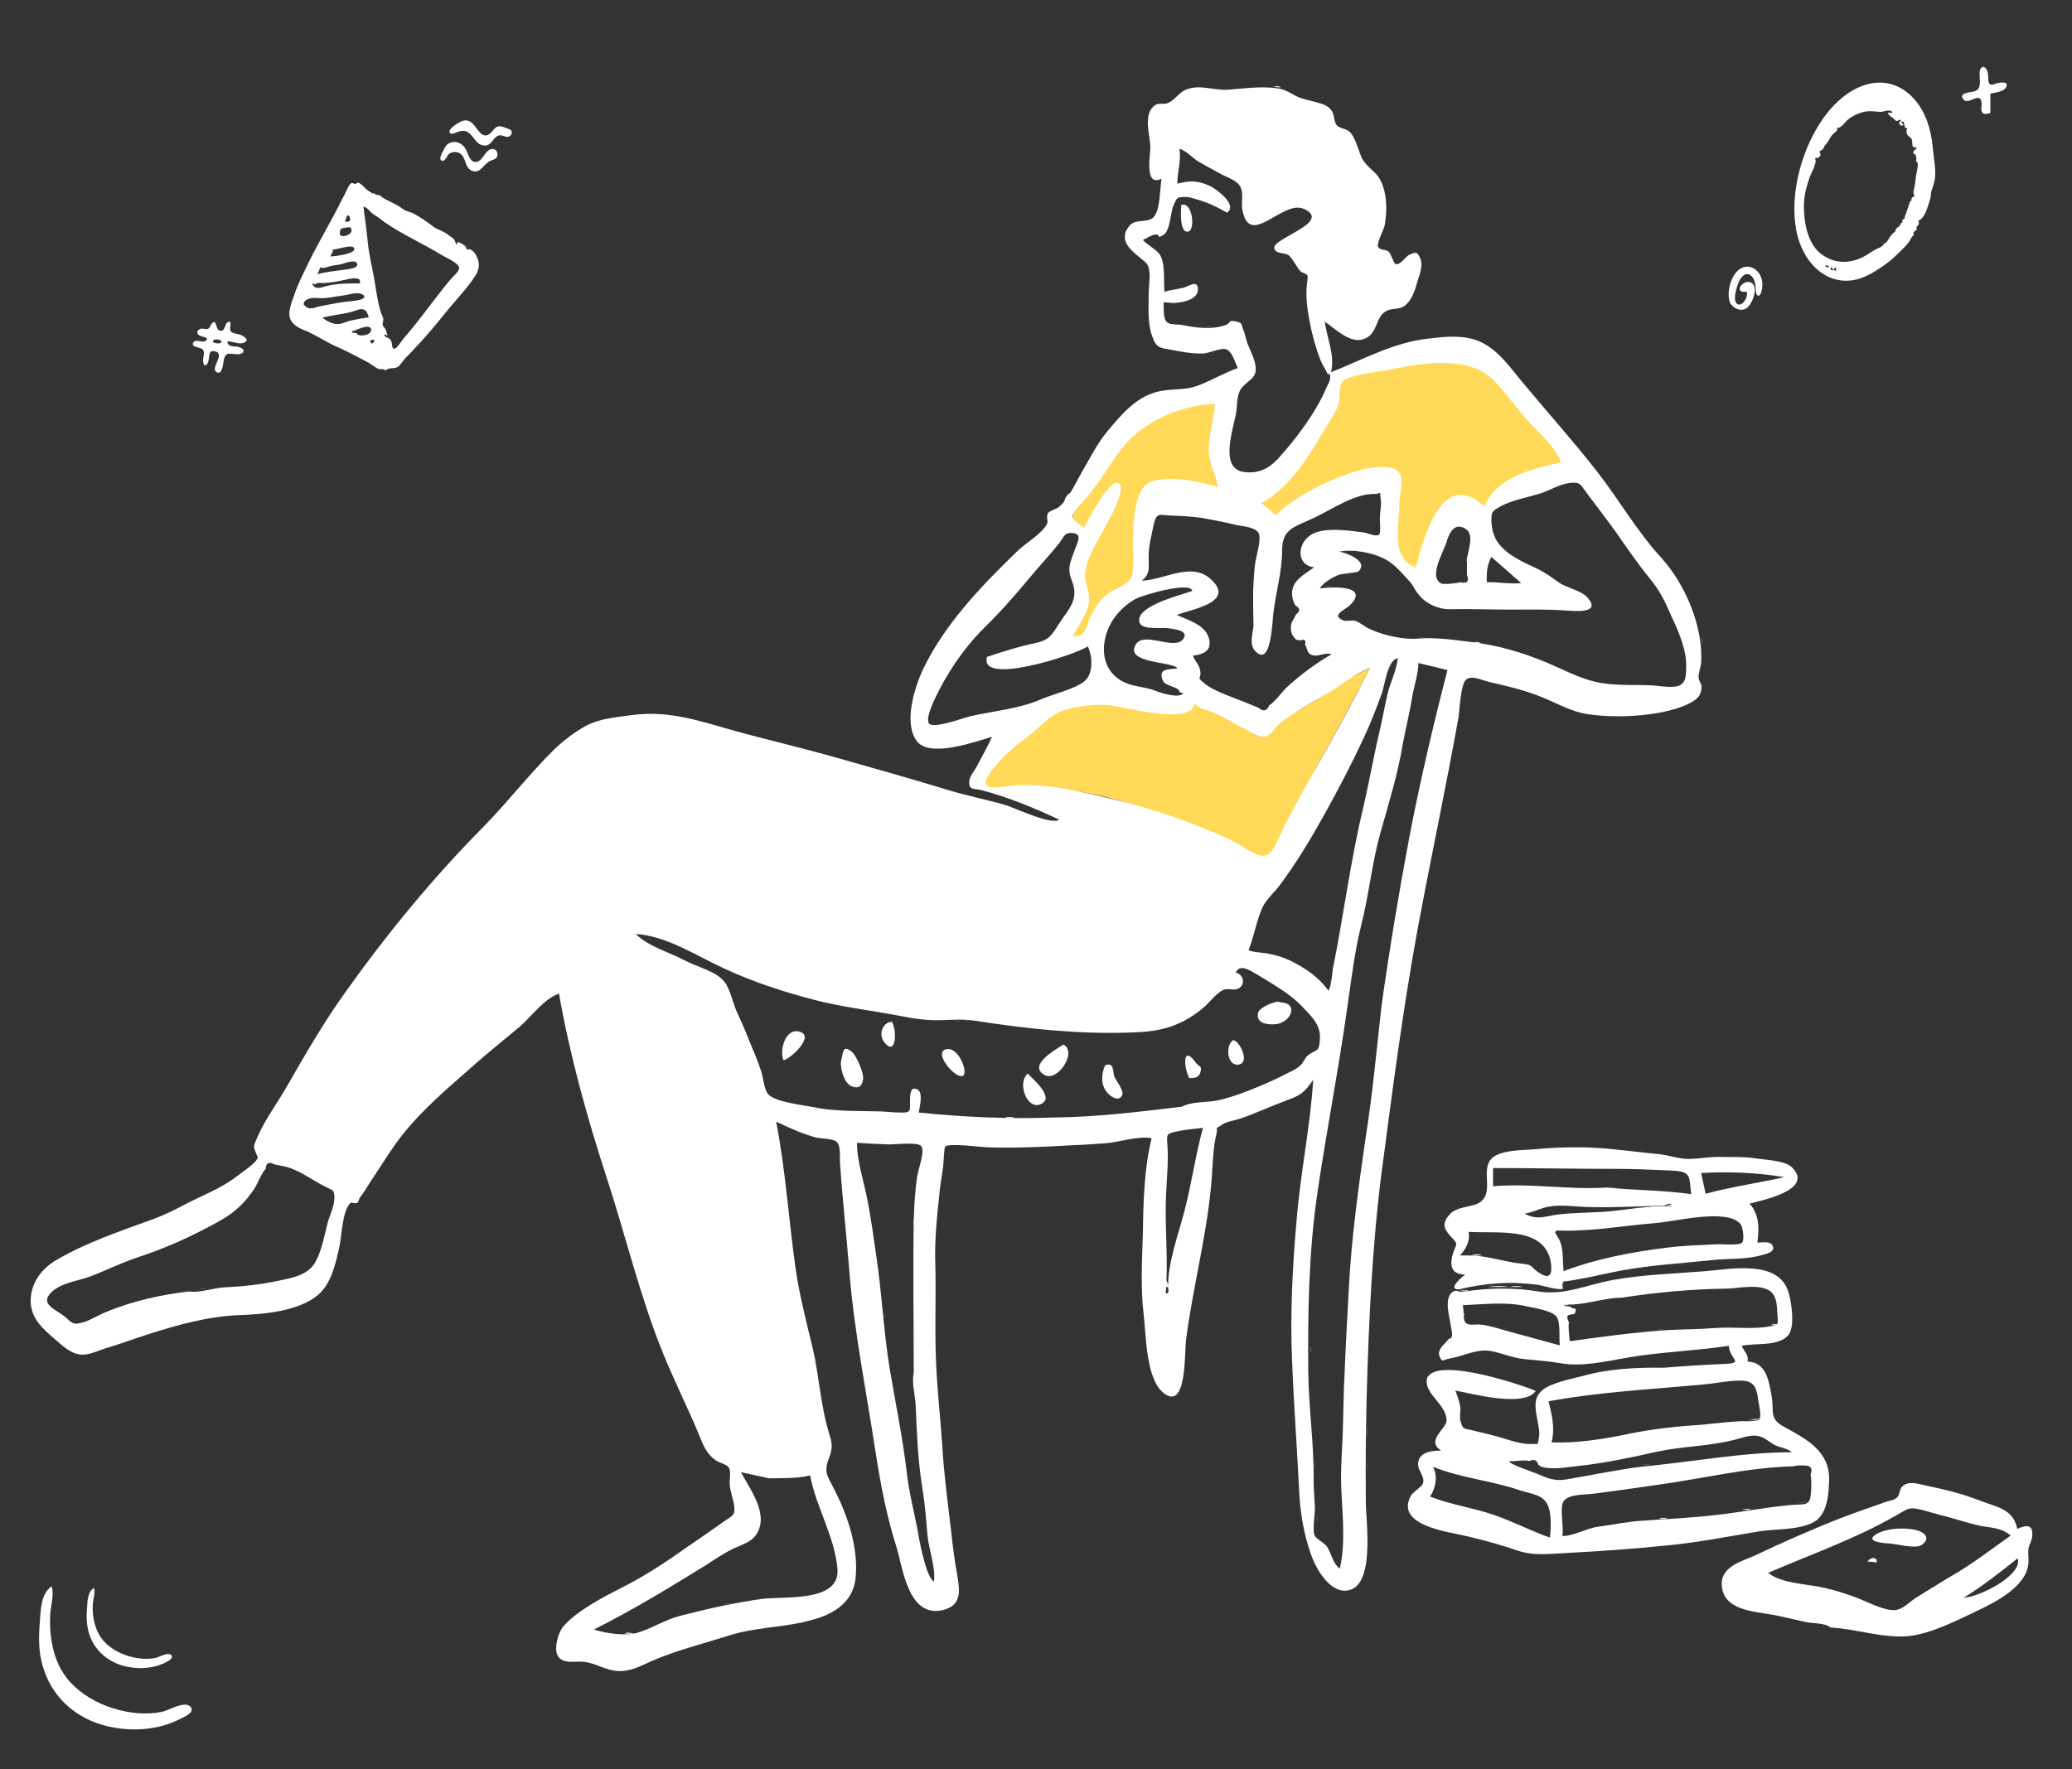 <?xml version="1.0" encoding="utf-8"?>
<!-- Generator: Adobe Illustrator 23.0.1, SVG Export Plug-In . SVG Version: 6.00 Build 0)  -->
<svg version="1.1" id="Layer_1" xmlns="http://www.w3.org/2000/svg" xmlns:xlink="http://www.w3.org/1999/xlink" x="0px" y="0px"
	 viewBox="0 0 500 427" style="enable-background:new 0 0 500 427;" xml:space="preserve">
<rect x="0" y="0" width="500" height="427" fill="#333333" stroke="none"/>
<style type="text/css">
	.st0{fill-rule:evenodd;clip-rule:evenodd;fill:#FFD957;}
	.st1{fill-rule:evenodd;clip-rule:evenodd;fill:#FFFFFF;}
</style>
<g>
	<path id="Accent" class="st0" d="M330.6,161.3c-4.2,8.1-8.5,16-13,24c-2.3,4.2-9.9,21.7-11.9,22.3c-2.1,0.7-15-6.9-18.7-8.3
		c-6.6-2.6-12.8-5.1-19.7-6.8c-7.7-1.8-15.4-3.2-23.4-2.5c-3.5,0.3-9.3,1.1-5.8-3.8c2.5-3.6,5-6.9,8.4-9.5c2.5-1.9,6.2-5.3,9.1-6.6
		c3.1-1.3,7.6-1,10.9-0.9c3.6,0.1,20.6,5.4,21.5-0.1c1.7,1.6,2.7,1,4.7,1.7c2.2,0.9,3.6,2.6,5.9,3.6c1.4,0.7,4.1,3.3,5.7,3.3
		c2.1,0,2.7-1.7,4.2-3c3.4-2.9,8-4.8,11.7-7.4C323.7,165.1,326.8,162.8,330.6,161.3z M293.3,97.2c-0.3,3.7,0.7,7.1,0.7,11
		c0,1.7-0.1,3.3,0.4,4.9c0.5,1.4,0.1,4,0.4,5.5c-4.2-1.3-12.1-3.2-16.5-1.5c-4.1,1.7-4.7,9.4-4.8,13.1c-0.1,2.6,1,6.5,0.2,8.9
		c-0.4,1.1-0.4,1.5-0.4,1.6l0,0c-0.1,0-0.4,0-1.6,0.8s-2.6,1.3-3.7,2.2c-2.1,1.7-2.4,3.6-3.5,6c-1,2.4-3.7,4.5-6.6,4.4
		c2.4-4.3,5.7-8.4,3.8-13.5c-1.4-3.8,1.1-8.4,3.1-12c0.7-1.2,7.9-10.5,4.7-11.1c-2.1-0.4-6.9,9.4-7.8,11.1c-2.6-1.7-3.7-3.9-1.7-6.5
		c1.5-2,3.4-3.7,4.9-5.8c2.4-3.4,4.7-7.4,7.6-10.4C277.3,100.8,286.1,97.2,293.3,97.2z M273.3,140.8L273.3,140.8L273.3,140.8z
		 M360.5,91.4c3.2,3.1,7.2,5.6,10.3,8.8c2.7,2.8,6.3,7.5,7.6,11.3c-6.6,1.3-17.5,5.2-20.2,12.1c-10.3-9.4-14.2,7.8-16.3,15
		c-6-2.6-4.8-11.2-4.7-16.3c0.1-4,2.5-8.7-3.3-9.1c-4.3-0.2-8.6,1.5-12.5,3.2c-4.9,2.1-10,5.2-14,8.7l-4.1-3.2
		c6.7-3.8,10.3-11,14.2-17.7c1.3-2.1,2.9-4.5,3.9-6.8c0.6-1.6,1.1-4.8,1.8-6.2c1.1-2.2,11.8-2.8,14.6-3.4
		C345.4,86.5,354.4,85.6,360.5,91.4z"/>
	<g id="Ink" transform="translate(67.995, 33.043)">
		<path id="ink-layer" class="st1" d="M290.8,107.5c2.8-0.1,5.5,0.5,8.3,0.2c-2.4-2.1-4.8-4.2-7.2-6.3
			C290.8,103.3,290.7,105.4,290.8,107.5L290.8,107.5z M225.2,64.5c-7.2,0-15.9,3.6-20.9,8.9c-2.6,2.8-4.8,6.5-7,9.6
			c-1.5,2.1-3,4.1-4.8,6c-2.6,2.7-1.9,3.3,1.1,5.3c0.9-1.8,5.9-11.2,8-10.8c3.2,0.6-3,10.6-3.6,11.9c-2,3.7-5.2,8.8-3.8,12.7
			c1.9,5.1-0.9,8-3.3,12.4c2.5,0.1,2.8-0.9,3.6-3.1c1.1-2.8,2.3-5.1,4.7-7c1.8-1.5,4.8-2.1,5.7-3.9c1.1-2.2,0.4-6.6,0.5-9
			c0.1-3.7,0.1-12.5,4.2-14.2c4.3-1.7,12-0.1,16.3,1.2c-0.5-3.3-2.2-5.4-2.2-9.1C223.8,71.6,224.9,68.2,225.2,64.5L225.2,64.5z
			 M170.2,125.5c3.7-1.2,7.3-2.4,11.1-3.2c4-0.8,4.3-1.8,6.6-5.3c1.7-2.6,3.8-4.7,3.3-7.9c-0.3-2.1-1.4-3.1-1.1-5.4
			c0.2-1.4,0.9-3,1.4-4.4c0.6-1.7,1.8-3.6-1-3.7c-1.6,0-1.7,0.8-2.7,2.2c-2,2.6-4.2,4.9-6.3,7.4c-3.6,4.3-7.5,8.9-11.6,12.9
			c-4.5,4.4-8.3,9.7-11.2,15.3c-0.5,1-3.8,7.1-2.4,8.3c1.3,1.1,8.4-1.5,9.6-1.8c5.6-1.3,11.9-1.8,17.2-4.1c2.7-1.2,8.6-2.6,10.7-4.5
			c2-1.7,1.9-5.9,0.7-8.3C191.3,125.1,168.1,132.6,170.2,125.5L170.2,125.5z M239.8,91.3c3.7-3.4,8.2-6.1,12.8-8.1
			c4.1-1.8,9.3-3.8,13.8-3.5c5.7,0.4,3.3,5,3.3,8.9c0,5.2-2.3,12.7,3.9,15.4c2-7.2,6.3-24.3,16.6-14.8c2.6-6.9,12-9.3,18.5-10.6
			c-1.2-3.5-4.8-6.7-7.3-9.3c-3.1-3.3-5.6-7.1-8.8-10.4c-6.2-6.4-17.5-4.3-25.3-2.7c-2.6,0.5-10.2,1.2-11.5,3.1
			c-0.8,1.2-0.4,4.2-0.9,5.6c-0.8,2-2.2,3.9-3.3,5.8c-4.1,6.9-8.2,13.8-15.2,17.7L239.8,91.3z M262.6,128.2
			c-3.7,1.4-6.4,3.8-9.7,5.8c-4,2.4-8.6,4.7-12.2,7.7c-1.3,1.1-2,3-3.8,3.1c-1.6,0.1-3.9-1.7-5.3-2.3c-2.3-1.1-4.5-2.7-6.9-3.6
			c-1.9-0.8-2.8-0.6-4.4-2.1c-0.9,5.6-17.9,0.4-21.5,0.3c-3.3-0.1-7.8,0.3-10.9,1.6c-2.9,1.3-5.2,4-7.7,5.9
			c-3.4,2.6-6.7,5.2-9.2,8.8c-3.5,4.9,1.8,3.5,5.2,3.2c7.9-0.7,15.7,1.2,23.3,3c6.8,1.6,13.6,3.6,20.2,6.2c3.7,1.5,7.6,2.9,11,4.8
			c1.8,1,4.8,3.5,6.9,2.8c1.9-0.7,3.8-6.2,5-8.4c2.3-4.3,4.6-8.5,7-12.7C254.1,144.3,258.5,136.4,262.6,128.2L262.6,128.2z
			 M217.2,234.1c2.3-1.3,6-1,8.5-1.5c2.8-0.6,5.7-1.6,8.4-2.7c2.7-1.1,5.3-2.2,7.8-3.5c1.1-0.6,2.7-1.2,3.7-2.1
			c0.9-0.7,1.2-1.9,2-2.6c2.1-1.6,2.7-0.6,2.9-3.7c0.3-3.4-1.6-5.3-4-7.8c-2.1-2.3-4.9-4.2-7.5-5.8c-1.2-0.7-2.4-1.5-3.6-2.2
			c-1.8-1-4.2-2.7-5.2-0.5c2,0.5,2.4,3,0.6,3.9c-1,0.5-2.5-0.2-3.6,0.3c-1.7,0.8-3.4,3.1-4.8,4.3c-4.8,4-9.4,5.6-15.7,5.9
			c-13.1,0.7-26.9-0.8-39.7-2.8c-3.3-0.5-6.6,0-10-0.1c-3.3-0.1-6.6-0.8-9.8-1.4c-6.2-1.1-12.6-1.9-18.7-3.5
			c-7.3-1.9-14.7-4.3-21.6-7.5c-6.6-3-14.1-8-21.5-8.4c3.2,3.1,7.9,4.3,11.7,6.3c3.1,1.7,8,2.7,9.9,5.5c1.3,1.8,1.9,5.1,2.9,7.2
			c1.1,2.3,2.1,4.7,3,7c1,2.4,2,4.7,2.8,7.2c0.5,1.5,0.7,4.7,1.9,5.7c1.9,1.7,8.2,2.4,10.7,2.9c4.7,1,10.1,0.9,15,1
			c2,0,4,0.3,5.9,0.3c2.7,0.1,2.4-0.4,2.4-2.7c0-1.4,0-3.9,1.9-2.8c1.3,0.8,0.4,4.3,0.2,5.5c10.7,1.1,21.8,1.6,32.4,1.2
			C196.9,236.6,206.9,235.3,217.2,234.1L217.2,234.1z M265.4,209.6c1.9-13.5,4.2-27.3,6.7-40.6c2.6-13.5,5.7-26.8,9.2-40.3
			c-2.3-0.6-4.6-1.1-7-1.7c-0.1,2.8-1,5.3-1.5,8.1c-0.6,3.9-1.6,7.7-2.3,11.5c-1.2,7.4-3.5,14.6-5.5,21.8c-2,7.3-2.7,14.9-4.6,22.2
			c-1.5,6.1-2.3,12.7-3.2,19c-2.1,15.1-5.1,30.3-7.3,45.4c-2.1,14.2-2.3,28.7-2.2,43c0.1,8.7,1.4,17.5,1.3,26.2
			c0,2.2,0.2,4.3,0.3,6.5c0.1,1.5-0.7,5.8,0,7c0.4,0.8,2.3,1.6,3,2.7c1.1,1.8,1.3,3.9,3,5.2c1.4-5.6,0.7-12.9,0.4-18.6
			c-0.3-5.5,0.3-11.1,0.4-16.6c0.2-10.9,0.8-21.6,1.4-32.5c0.6-11.9,2.3-24.2,4-36C263.2,231.3,264.2,220.3,265.4,209.6L265.4,209.6
			z M215,40.1c-0.7-0.1-1.5-0.1-2.2-0.2c0.1,1.6-0.2,4.1,0.9,4.9c0.8,0.6,2.5,0.4,3.6,0.6c3.3,0.7,7.2,1.2,10.5,0
			c1.3-0.5,0.5-1.2,2.2-0.9c2.1,0.4,1.4,0.7,2,2c0.5,1,0.7,2.8,1.3,4c0.7,1.7,2.2,4.6,1.6,6.5c-0.6,1.9-2.9,2.4-3.8,4.5
			c-0.7,1.6-0.5,3.8-0.9,5.6c-0.5,2.3-1.1,4.6-1.4,6.9c-0.3,2.9-0.2,6.4,3.4,6.9c3.4,0.4,5.8-0.7,8.1-3.1
			c4.3-4.7,9.3-11.3,11.8-17.3c0.3-0.7,1-1.8,0.9-2.6c-0.2-1.5-0.3,0-0.8-1c-0.4-1-1.1-1.9-1.5-2.9c-1.5-3.9-2.5-7.9-3.1-12
			c-0.3-1.9-0.4-3.7-0.3-5.6c0-0.6,0.4-2.6,0.2-3s-1.5-0.6-1.8-1.1c-0.7-0.8-1.9-3.1-2.7-3.7c-1-0.8-3.1-0.2-3.5-1.7
			c-0.6-2.4,14.1-6.3,7.2-9.5c-5.2-2.4-13.1,9.7-14.9,0.2c-0.3-1.6,0.3-3.9-0.4-5.4c-0.8-1.7-3-2.3-4.5-3.1c-1.9-1-3.9-2.1-5.8-3.2
			c-1.3-0.8-3.1-2.8-4.5-3c0.5,2.8-0.5,5.6-0.5,8.4c3-0.8,5-0.8,8,0.6c1.4,0.7,6.7,4.5,4,6.4c-2.2-1.3-4.5-2.4-6.9-3.1
			c-1-0.3-2.1-0.7-3.1-0.7c-2.3,0-2,0.2-2.9,2c-0.8,1.7-0.7,6.1-2.5,7.2c-1.9,1.1-0.4-0.4-2.1-0.1c-0.9,0.2-2,0.9-2.8,1.3
			c1.2,1.3,3.6,2.4,4.3,3.9c1.1,2.1,0.7,6.3,0.9,8.6c1.5-0.5,3.1-0.6,4.6-1c1.4-0.4,3.4-2,3.5,0.4C221.1,39.4,216.9,40.1,215,40.1
			L215,40.1z M234.4,109.7c0.1-2.3,0.2-4.6,0.5-6.8c0.2-1.5,1.6-6,0.8-7.3c-0.9-1.5-3.9-1.6-5.3-1.9c-2.8-0.7-5.4-1.2-8.2-1.7
			c-2.6-0.4-5-0.5-7.6-0.6c-2.8-0.1-3.5-0.9-4.2,2.2c-0.5,2.5-1.2,5-1.2,7.5c-0.1,2.4,0.6,4.4-1.7,6c5.1,0,11.8-4.6,16.5-0.5
			c6.7,5.8-5,7.5-8,8.8c2.6,1.2,6.3,2.2,7.5,5c1.3,3.2-0.6,4.5-3.6,4.8c0.3,1.2,1.4,2,1.7,3.5c0.5,2.2-1.1,1.4,0.9,3.1
			c2.6,2.2,7.8,3.7,11,5.1c0.7,0.3,1.5,0.6,2.2,0.9c1.2,1,2,0.8,2.6-0.6c1.6-1,3-3.3,4.5-4.6c3.2-2.9,6.7-5.5,10.5-7.7
			c-1.6-0.6-3.4,0.8-4.9,0.1c-1.2-0.6-0.8-1.6-1.5-2.4c0.3-1,0-1.4-0.9-1.1c-0.5,0-0.9,0-1.3-0.2c-0.8-0.9-1.1-1.3-1.2-2.7
			c-0.1-1.5,0.8-2.1,1.2-3.3c1.1-0.8,1.1-1.5-0.1-2.2c-0.5-0.8-0.7-1.6-0.8-2.6c-0.2-3.4,2.9-4.8,5.3-6.6c-4.2-0.5-4.1-5.4-1.1-7.6
			c3-2.3,9.5-1.3,13.2-0.8c0.8,0.1,2.8,1.1,3.6,0.5c0.5-0.4,0.1-3.7,0.2-4.2c0-1.3,0.4-2.9,0.2-4.2c-0.4-2.7,0.5-1.4-1.5-1.4
			C259,86,253.1,90.1,249,92c-4.6,2.2-7.6,2.5-7.6,7.8c0,5-1.5,10.1-2.1,15c-0.3,2.2-0.5,13.4-4.4,9.3c-1.5-1.6-0.6-4.1-0.4-6.1
			C234.4,115.2,234.4,112.4,234.4,109.7L234.4,109.7z M-22.3,278.7c2.3,0.4,6-0.9,8.5-1c4.3-0.2,8.8-0.7,13-1.6
			c3.3-0.7,7.1-1.3,8.9-4.5c1.6-2.9,2.2-6.5,3-9.6c0.5-1.7,1.6-4.1,1.6-5.8c0-2.2-0.3-1.8-2.6-3c-3-1.6-5.8-3.7-9-4.6
			c-1-0.2-1.9-0.4-2.9-0.6c-1.2-0.7-2-0.4-2.1,1.1c-1.2,1.3-1.9,3.7-3,5.2c-2.3,3.4-5.1,5.8-8.7,7.7c-6.5,3.6-12.6,6.3-19.6,8.6
			c-3.8,1.3-7.4,3.1-11.1,4.5c-3,1.1-7.2,1.5-9.5,4c-2.6,2.8,1.4,3.9,3.6,5.8c1.8,1.6,1.9,1.9,4.4,1.2c1.9-0.6,3.5-1.7,5.3-2.4
			C-36.4,281.1-29,279.4-22.3,278.7L-22.3,278.7z M117.6,323.8c-2.3-0.5-4.6-1-6.8-1.5c2.2,4.2,7,10.3,3.6,15.2
			c-1.3,1.8-3.4,2.3-5.3,3.2c-2.3,1.1-4.4,2.5-6.5,3.9c-8.9,5.5-17.9,11-27.3,15.7c2.9,0.9,7.4,1.6,10.4,0.8c3.5-1,6.8-3.2,10.4-4.1
			c6.5-1.7,13.3-3.2,19.8-4.1c5.4-0.7,18.8,0.9,18.2-7.2c-0.6-7.7-5.2-15-6.6-22.6C124.2,323.9,121,323.7,117.6,323.8L117.6,323.8z
			 M253.6,201c2.6-12.8,4.2-25.7,7.2-38.4c1.5-6.3,2.6-12.7,4.1-19.1c0.7-2.9,1.2-5.9,1.9-8.9c0.7-3,2.2-5.7,2.5-8.8
			c-2.5,0.6-3.1,6.3-3.8,8.4c-1.4,3.9-2.9,7.7-4.7,11.5c-2.8,6-5.8,11.7-9,17.5c-3.4,6.1-6.9,12-11.1,17.6c-1.4,1.8-3.2,3.3-4.1,5.3
			c-1.4,3.2-2,6.9-3.3,10.2c0.9,0.5,3.4,0.6,4.5,0.8c2.1,0.4,3.6,0.8,5.7,1.8c3.6,1.8,6.7,3.9,9.1,7.2
			C253.3,204.6,253.4,202.8,253.6,201L253.6,201z M152.5,298.4c0-12.3-0.2-24.7,0-36.9c0.1-3.4,0.3-7,0.8-10.4
			c0.3-2.1,2.1-6.6,0.9-7.6c-1-0.9-6.4-0.3-7.7-0.3c-2.6-0.1-5.1-0.2-7.7-0.4c0,4.6,1.8,9.7,2.6,14.2c0.8,4.2,1.4,8.4,2,12.7
			c1.4,9.1,1.8,18.4,3.3,27.6c1.4,8.3,3.1,16.6,4.1,24.9c0.5,4.6,1.6,8.9,2.5,13.4c0.4,2.4,2.1,12.2,4.1,13.1
			c0.4-3.5-1.3-7.8-1.6-11.3c-0.3-3.7-0.6-7.4-1.2-11.1c-0.7-4.3-1.1-8.8-1.3-13.1c-0.2-2.7-0.2-5.4-0.4-8
			C152.7,303.3,152,300.4,152.5,298.4L152.5,298.4z M216.6,134c0.1-1.3-3.4-1.3-4-2.8c-1.3-3.1,1.7-2.6,3.5-2.9
			c-0.7-1.7-12.9-1.1-10-5.8c2-3.3,9.5,1.7,11.5-1.4c1.3-2-2.3-2.3-3.7-2.5c-2.1-0.3-7.2,0.7-7-2.1c0.2-3.5,10-5.9,12.8-6.9
			c-0.3-2.4-12.1,1-13.8,2c-3.9,2.2-6.8,6.1-7.4,10.5c-0.7,5.1,1.9,9.1,7,10.3c2.1,0.5,3.7,0.6,5.6,1.4c1.3,0.5,5.5,1.8,6.4,0.5
			C217.1,134.2,216.9,134.1,216.6,134L216.6,134z M285.9,102.4c0.2-2.2,2-6.3-0.1-7.7c-3-2-4.2,1.3-4.8,3.3
			c-0.8,2.4-4.3,8.3-1.2,9.8c0.7,0.3,4-0.1,4.6-0.3c1.6,0.4,2.2-0.2,1.6-1.8v-3.3H285.9z M213.9,277.9c-0.2-5.9,2.5-13.1,4-18.9
			c1.7-6.6,2.6-13.3,4.4-19.8c-2,0.2-4,0.4-6,0.8c-2.7,0.6-2.8,0.5-2.6,3.1c0.3,4-0.1,7.9-0.3,11.9c-0.4,8,0.6,16.1-0.1,24.1
			C213.9,279.3,214.1,278.9,213.9,277.9L213.9,277.9z M289.1,122.2c6.5,1,12.8,3.1,18.7,5.8c3.3,1.5,6.9,3.2,10.5,3.8
			c4.1,0.7,8.4,0.4,12.5,0.6c1.5,0.1,5.3,0.8,6.7-0.1c1.4-0.9,1.3-2.3,1.4-4c0.2-4.4-1.8-8.8-3.6-12.7c-1.5-3.4-2.7-6-5.1-8.9
			c-3.1-3.8-5.8-7.8-8.6-11.8c-2.2-3-4.4-5.9-6.6-8.8c-1.6-2.1-1.5-2.8-3.9-2.6c-2.4,0.2-4.7,1.6-6.9,2.4c-3.3,1.1-7.3,1.7-10.3,3.4
			c-1.9,1.1-2,1.3-2,3.3c0,1.8,0.6,4.1,1.7,5.5c2.3,3,6.1,4.6,9.3,6.1c1.9,0.9,3.5,2.1,5.2,3.3c1.8,1.3,5.4,2,6.8,3.5
			c4,4.3-3.3,3.4-5.3,3.3c-4.4-0.3-8.8-0.2-13.2-0.2c-4.9,0-9.7-0.2-14.4-0.1c-2.8,0.1-6-1.3-7.8-3.7c-0.9-1.1-1.2-2.2-2.4-3.4
			c-1.5-1.6-2.8-3.2-4.6-4.4c-3-2-8.4-3.1-12-2.4c1.3,0.2,7.3,2.2,4.6,4.8c-0.3,0.3-4.2,0.5-5,0.9c-1.5,0.7-3.4,1.7-4.3,3.2
			c2.6-0.4,12.2-0.9,7.3,4c-1.2,1.2-4.7,2.4-1.7,3.7c0.7,0.3,2-0.1,2.9,0.1c1.3,0.4,2.3,1.5,3.6,2c3.4,1.6,8.2,2.6,11.7,2.3
			C279,120.7,284.1,121.6,289.1,122.2L289.1,122.2z M157.7,271.9c0.2,7.1-0.1,14.3,0.1,21.5c0.2,7.7,1.1,15.2,1.6,22.7
			c0.4,6.8,1.3,13.5,2.1,20.2c0.4,3.9,0.9,7.6,1.6,11.5c0.6,3.6,0.7,6.8-3.6,7.8c-8.3,1.9-9.6-10-11.1-15
			c-2.4-7.5-3.9-15.3-5.1-23.1c-2.2-14.4-5.1-28.7-6.3-43.2c-0.7-9-1.7-17.8-2.3-26.8c-0.1-1.8,0.3-4.5-1.2-5.2
			c-0.9-0.5-3.5-0.5-4.7-0.8c-3.3-0.9-6.3-2.3-9.5-3.8c2.3,11.8,3,23.6,4.7,35.5c0.9,6.3,2.6,12.9,4.1,19.1
			c1.5,6.4,1.9,13.4,3.7,19.7c0.8,2.8,1.4,3.9,0.3,6.8c-1.4,3.5-0.5,4.3,1.3,7.8c3.2,6.3,5.7,13.8,5.1,20.9
			c-0.4,5.8-4.8,8.9-10.3,10.4c-6.8,2-14,1.7-20.8,4c-6,1.9-12.1,3.4-17.9,5.9c-2.3,1-4.6,2.3-7.2,2.5c-3.6,0.3-6-1.8-9.3-2.2
			c-2.1-0.3-5.2,0.7-6.4-1.5c-1-1.7,0.1-5.6,1.3-7c3.4-4,10.2-7.4,14.7-9.7c5.3-2.7,10.4-6.1,15.2-9.5c3-2.1,6-4.1,8.9-6.2
			c2-1.4,2.7-1.4,2.5-3.6c-0.2-1.8-1-3.5-1.1-5.3c-0.1-1.4,0.4-3.3-0.3-4.2c-0.5-0.7-2.3-1.1-3-1.6c-2.6-1.8-3.2-4.1-4.4-6.9
			c-2.7-6.4-5.8-12.6-8.4-19c-5.6-13.8-9-28.3-13.6-42.4c-4.7-14.4-8.9-29.5-11.5-44.4c-3.5,1.1-6.8,5.7-9.5,8
			c-3.7,3.1-7.6,6.2-11.2,9.4c-6,5.3-12.1,10.4-17.1,16.7c-2.4,3-4.4,6.3-6.5,9.5c-1.3,1.8-2.4,3.9-3.8,5.7
			c-0.2,0.3-0.2,0.9-0.5,1.1c-0.5,0.5-1.5-0.2-1.8,0.2c-2,2.1-2,8.2-2.7,11c-0.9,3.9-1.9,8.3-4.9,11c-4.7,4.1-13.3,4.8-19.2,5
			c-7.6,0.3-15,2.4-22.2,4.7c-3.4,1.1-6.6,2.3-10,3.3c-1.9,0.6-4.2,1.8-6.2,1.5c-2.5-0.3-4.5-2.4-6.3-3.9c-2.9-2.5-5.6-5-5.6-9.1
			c0.1-4.3,2.5-7.6,6.2-9.8c7.2-4.2,15.2-6.9,22.9-9.7c3-1.1,5.5-2.3,8.3-3.8c4-2.1,8.6-3.8,12.2-6.6c1-0.8,4.9-3.3,5.2-4.6
			c0-0.2-0.9-2.1-0.9-2.5c0-0.8,0.5-1.7,0.8-2.4c1.8-4.3,5-8.5,7.3-12.6c4.3-7.5,8.7-15.1,13.7-22.1c10-14.1,21.3-27.9,33.5-40.2
			c5.9-6,11.1-12.8,17.1-18.7c2.4-2.3,4.9-4.2,7.8-5.8c3.3-1.7,7-2,10.7-2.5c9.1-1.3,16.7,1.4,25.2,3.8c8.1,2.2,16.2,4.1,24.3,6.4
			c8.9,2.5,17.7,5,26.6,7.7c4.8,1.5,9.6,2.4,14.4,3.8c2.3,0.7,11,4.9,12.9,3.5c-6-2.8-12.2-5.4-18.7-7.1c-1.9-0.5-3.1,0.1-3-2.1
			c0-1.2,1.4-2.8,1.9-3.8c1.2-2.3,2.5-4.6,3.6-7c-4.1,1.2-15.1,5.2-18.2,1c-3.2-4.4-0.5-12.9,1.5-17.2c5.3-11.1,14.3-20.4,23-28.8
			c1.9-1.8,6-4.2,7-6.5c0.3-0.7-0.4-1.7,0.3-2.6c0.4-0.5,2.1-0.9,2.7-1.5c2.4-2.1,4.3-6.6,6-9.4c1.7-2.9,3.3-6.1,5.5-8.7
			c3.6-4.3,7.3-8.8,13.1-9.8c2.8-0.5,5.9-0.2,8.6-1.2c3.3-1.2,6.4-3.1,9.8-4.3c-0.8-1.7-1.5-4.4-3.1-4.6c-1.5-0.2-3.8,1.1-5.6,1.1
			c-2.6,0-4.8-0.4-7.3-0.9c-2.8-0.5-3.7-0.4-4.7-3.4c-1.1-3.1-0.8-6.8-0.8-10c0-1.6,0.3-3.6,0.2-5.1c-0.2-2.3-0.7-2.4-2.5-3.9
			c-2.3-1.9-5.1-4.3-2.3-7.6c1.5-1.8,4.7-0.4,6-2.3c1.4-1.9,1.3-6.7,1.7-9c-4.2,2.1-2.7-5.7-2.7-7.6c0-2.7-1.8-7.6,0.8-9.9
			c1.2-1.1,2.1-0.2,3.5-0.8c1.6-0.7,2.6-2.5,4.3-3.2c3.4-1.4,6.8,0.3,10.3,0c4-0.3,7.9-0.9,11.9-0.3c1.9,0.3,2.7,1,4.3,1.8
			c1.5,0.8,3.1,1,4.8,1.5c1.5,0.4,2.8,0.7,3.8,2c0.8,1,0.5,2.7,1.3,3.6s2.4,0.7,3.3,1.8c0.9,1,1.4,2.6,1.9,3.9
			c0.6,1.7,0.7,2.3,1.8,3.6c1,1.2,2.4,2.1,3.2,3.4c1.9,3.1,2,7.6,1.4,11.2c-0.2,1.2-1.9,4.3-1.7,5.3c0.3,1,1.9,0.7,2.6,1.3
			c0.6,0.5,1.2,2.9,1.7,3c1.1,0.3,2.4-1.8,3.2-2.2c1.4-0.6,2-1.1,2.8,1c0.6,1.6-0.2,3.7-0.7,5.2c-0.5,1.9-1.2,4.2-2.6,5.6
			c-1.7,1.7-3.1,0.8-4.9,1.7c-2.8,1.4-2,5.6-5.5,6.8c-3.3,1.2-6.9-2.5-9.4-4.2c0.5,4.1,2.5,8,1.5,12.2c7.6-3,15.1-7.2,23.4-8.1
			c4.2-0.5,8.5-1,12.5,0.7c4.7,2.1,7.5,6.6,10.7,10.3c5.9,7.1,12,13.9,17.7,21.2c5.2,6.7,9.6,14.4,15.4,20.7
			c5.8,6.4,10.2,16.7,9.6,25.5c-0.1,0.8-0.7,2.6-0.6,3.5c0.1,0.7,0.7,1.5,0.7,2c0,1.8-0.6,2.8-2.3,3.8c-2.9,1.7-7.3,2.6-10.6,3
			c-4.4,0.6-9.8,0.6-14.2,0c-4.6-0.6-8.6-3.2-12.8-4.7c-3.7-1.4-7.4-2.2-11.2-3.1c-2.1-0.5-4.5-1.8-5.8-0.5
			c-1.2,1.2-1.5,7.2-1.7,8.8c-3.1,17.3-6.7,34.1-9.9,51.3c-3.6,19.6-6.1,39.1-8.7,58.8c-2.3,17.9-3.1,36.1-3.6,54
			c-0.2,8.5-0.3,17-0.2,25.5c0,4.8,2.4,20.8-4.7,21.4c-4.2,0.4-7.5-5.6-8.6-8.9c-1.7-4.9-2.6-10.2-2.8-15.3
			c-0.5-10.4-1.3-20.8-1.7-31.3c-0.5-11.3,0.1-22.8,1.1-34c0.9-11.3,3.3-22.5,4-33.8c-2.2,3.1-2.9,3.7-6.5,5
			c-3.8,1.4-7.4,3.1-11.2,4.4c-1.3,0.4-3.3,0.7-4.4,1.5c-2,1.4-0.7-0.2-1.3,2.4c-0.7,2.8-0.8,6.2-1,9.1c-0.8,13.5-4.6,27-6.3,40.5
			c-0.4,3.3,0.2,17.1-5.4,12.7c-4.3-3.4-4.2-13.9-4.8-18.8c-0.8-6.6-0.4-13.3-0.2-19.9c0.1-7.5,0.3-15.4,2.1-22.8
			c-3.2-0.6-7.7,0.9-10.9,1.2c-2.8,0.2-5.6,0.4-8.4,0.5c-6.6,0.4-13.5,0.7-20.2,0.5c-1.2,0-9.3-1.1-10.3-0.2
			c-0.3,0.3-0.4,4.3-0.5,4.8c-0.2,1.9-0.6,3.7-0.8,5.6C158.2,259.7,157.5,266,157.7,271.9L157.7,271.9z"/>
		<path class="st1" d="M277.1,328.2c5.1,2,10.5,2.7,15.6,4.5c4.6,1.6,8.8,3.8,13.3,5.4c0.3-2.1,0.4-5.6-0.4-7.6
			c-1.1-2.8-4-2.9-6.8-3.8c-6.9-2.4-14.1-2.9-21-5.7C279,323.2,278.5,326.1,277.1,328.2 M364.6,320.9c-10.9,0.3-21.4,2.9-32.2,4.4
			c-5.3,0.8-10.5,1.5-15.8,2.2c-2,0.3-5.7,0-7.2,1.7c-1.2,1.5,0.1,6.4-0.4,8.5c2.2,0.2,6.1-1.9,8.5-2.2c3.7-0.5,7.4-1.3,11.2-1.5
			c6-0.4,11.9-0.7,17.8-1.4c6.1-0.7,12-1.9,18.1-2.4c3-0.2,4.2,0.3,4.4-2.8c0.1-1.2,0.2-3.3-0.1-4.5c0.6-1.5,0.1-2.2-1.5-2.2
			C366.5,320.6,365.5,320.7,364.6,320.9 M343.4,310.8c3-0.3,5.9-0.7,8.9-0.8c0.6,0,3.7,0.1,4.2-0.4c0.7-0.8-0.1-3.7-0.2-4.6
			c-0.4-3-0.9-4.8-4.3-4.8c-2.8,0-5.7,0.6-8.5,0.9c-12.7,1.2-25.3,1.8-37.8,4.1c0.8,3.3,1.6,6.6,0.7,9.9c6,0.3,12.6-0.8,18.5-2
			C330.9,311.8,337.3,311.2,343.4,310.8 M323.3,280.2c-4.5,0-9.3,2-13.8,1.6c-0.1,0.8,1.4,0.1,1.8,0.9c0.8,0,1.1,0.3,0.9,0.8
			c0,0.4-0.2,0.6-0.6,0.7c-0.2,0-0.4,0-0.6,0.1c-0.9,0-1,0.6-0.4,1.8c-0.2,1.4,0.1,3.2,0.2,4.6c8-1.1,15.8-2.2,23.9-2.7
			c3.8-0.2,7.6-0.2,11.5-0.5c4.2-0.3,8.8,0.4,12.9-0.4c2.2-0.4,2-0.4,1.8-3.2c-0.1-1.7-0.1-3.8-1.5-5.1c-2.4-2.1-7.7-0.9-10.5-0.8
			C340.3,278.1,331.7,278.9,323.3,280.2 M328,321c12.1-1.1,24.2-3.5,36.4-3.5c-0.9-0.9-2.7-1.1-3.8-1.6c-1.2-0.5-2.4-1.7-3.6-2.1
			c-2.4-0.9-4.8,0.4-7.3,0.9c-6,1.4-12.1,1.4-18,2.7c-6.2,1.4-12.4,2.7-18.7,3.4c-3,0.3-6.2,1-9.1,0.2c-0.2-0.2-0.5-0.3-0.7-0.5
			c-0.3-1.1-1-1.4-2.1-0.9c-1.5-0.3-3.4,0.1-4.9,0.1c-0.1,0.6,5.5,2.5,6.5,2.9c2.6,1.1,4.3,1.9,7,1.5
			C315.7,323.1,321.8,321.8,328,321 M285.3,285.5c0.5,1.8,2.5,1,4.2,1.2c2.3,0.3,4.6,1.1,6.8,1.7c4,1.1,8.1,2.2,12.1,3.3
			c-0.2-1.6,0.2-5.3-0.7-6.8c-0.9-1.5-5.2-2.2-7.2-2.6c-5-1.2-10.4-0.5-15.5-0.3C285.2,283.2,285.2,284.3,285.3,285.5 M333.5,297.1
			c4.8-0.4,9.5-0.7,14.3-0.9c5.5-0.2,1.5-1.1,1.4-4.4c-7.2,1.1-14.4,1.4-21.6,2.4c-5.9,0.8-13,2.9-19.1,1.8c-2.9-0.5-5.8-0.7-8.8-1
			c-2.9-0.3-5.6-1.6-8.4-2c-3.2-0.4-6.4,1.4-9.6,1.9c-1.3,0.2-1.7,1.1-2.3-0.5c-0.7-1.7,1.2-3,2-4c0.9-1.2,0.5,0.7,1-1.1
			c0.1-0.5-0.2-1.8-0.3-2.3c-0.2-1.4-0.6-2.9-0.7-4.3c-0.1-1.3-0.1-3.2,1.3-4c0.8-0.5,1.4,0.2,2.2,0.1c5.8-1,12.5-1.1,18.4-0.1
			c6.3,1,11.8-1.7,18-2.8c7.3-1.3,14.7-1.5,22.1-2.1c6.3-0.5,17.8-2.9,20.2,5.1c0.7,2.3,1.7,8.6-0.2,10.5c-2.4,2.6-8,1.7-11.1,2.4
			c0.5,1.3,1.8,2.2,1.4,3.8c4.4,0.2,5.1,4.3,5.8,8.2c0.7,4-0.7,5.6,3.1,7.6c5.3,2.9,10.9,5.8,10.8,12.7c-0.1,3.5-0.4,8.7-4,10.4
			c-3.5,1.8-9.1,1.5-12.9,2.1c-7.4,1.2-14.8,2.7-22.3,3.4c-7.9,0.8-16,1.4-23.9,1.8c-4.3,0.2-8.1,0.8-12.2-0.6s-8.1-2.5-12.4-3.5
			c-4.2-1-17-2.5-13.3-9.6c0.6-1.1,2.6-2.1,3-3.1c0.5-1.7-1.3-3.1-1.2-4.7c0.1-2.9,3.4-3.2,5.6-3.2c-3.9-2.4,1.3-5.3,1.3-7.3
			c-0.1-3.6-4.5-5.9-4.8-9c-0.6-7.4,22.7,0.3,26.3,1.9c-2.8,4.1-15.6,0.6-19.4-0.1c0.5,1.4,1,2.6,1.2,4c0.1,1.1-0.3,2.4,0.1,3.6
			c0.6,1.8,0.6,1.5,2.8,2c1.7,0.4,3.3,0.8,4.9,1.2c2.5,0.6,6.5,2.2,9,2.1c2.2-0.1,1.8,0.6,2.2-1.8c0.2-1.3-0.2-2.7-0.4-4
			c-0.5-2.7-1.1-5.2,1.2-7.2c2.2-1.8,7-2.7,9.7-3.4C320.2,297.3,327.3,297,333.5,297.1"/>
		<path class="st1" d="M362.6,251.1c-6.6-1.1-13.4-1.4-20.1-1c0.4,1.7,0.7,3.3,1.1,5C349.9,253.4,356.3,252.5,362.6,251.1
			L362.6,251.1z M308.7,264c-2.7-0.2-0.8,1-0.2,2.7c0.8,2.1,0.6,4.8,0.8,7.1c7.8-3,16.8-4.7,25.1-5.7c3.9-0.5,7.9-0.6,11.8-0.8
			c1.2-0.1,5.4,0.4,6.2-0.4c0.6-0.6,0.2-3.8-0.4-4.5c-3.3-3.9-16.1-0.5-20.7-0.2C323.8,262.8,316.3,264.2,308.7,264L308.7,264z
			 M319.7,253.6c6.9,0.7,13.5,0.6,20.4,1.6c-0.5-4.4,0.1-5.5-4.9-5.7c-4.4-0.2-8.8-0.4-13.2-0.4c-9.9,0-19.8-0.2-29.7-0.2v4.4
			C301.5,252.5,310.5,254.2,319.7,253.6L319.7,253.6z M286.6,270c4.3,0,8.5,1.6,12.8,2c2.6,0.3,1.8,0.6,3.6,1.9c2.8,2,3.6,1,3.3-1.8
			c-1.2-9.4-13-7.3-19.9-7.8c0.4,2.2-0.6,4.1-2.1,5.7L286.6,270L286.6,270z M333.6,258c-6.3,0.1-12.5,0.5-18.7,0.3
			c-2.8-0.1-6.4-0.6-9.1-0.1c-2,0.3-3.7,1.4-5.9,1.7c3.2,1.7,4.8,0.6,8.2,0.2c3.4-0.4,6.8-0.4,10.2-0.6c5.6-0.3,11.5-1.7,17-1.3
			C335.4,257.4,334.8,257.3,333.6,258L333.6,258z M284,278.2c-2.9,0,1.1-3.3,1.6-3.6c-3.2,0-3.9-1.9-3-5c0.9-2.9,1.5-2-0.7-4.4
			c-1.6-1.8-1.9-3.1,0-5.2c2-2.1,6-1.5,7.7-3.2c3-2.9-0.9-8.6,3.3-10.9c2.8-1.5,7.3-1.3,10.3-1.6s6-0.4,9-0.4
			c6.5-0.1,13.3,1,19.8,1.6c2.4,0.2,5,1.2,7.4,1.2s4.9-0.5,7.3-0.5c2.9,0.1,5.6-0.1,8.5,0.3c2.3,0.4,7.5,0.5,9.2,2.2
			c5.7,5.6-7.9,8.1-10.2,8.8c2.4,2.6,2.3,6.1,1.9,9.4c1.1,0,3.1-0.5,3.7,0.8c0.7,1.6-2,2-2.6,2.2c-3.7,1.1-8,0.8-11.8,1.2
			c-7.6,0.8-15,1.2-22.5,2.6c-3.6,0.7-7.3,1.6-10.9,2.2c-0.6,0.1-1.3,0.2-1.9,0.3c-1-0.1-1.3,0.5-0.9,1.8c-1,0.5-4.8-0.7-6-0.9
			C296.6,276.2,290.6,276.6,284,278.2L284,278.2z"/>
		<path class="st1" d="M418.9,343.1c-4.3,3.4-8.3,6.6-13,9.5C409.2,352.6,420.2,347.3,418.9,343.1 M417.2,337.6
			c-2.4-2-4.7-1.8-7.6-2.4c-2.7-0.6-5.3-1.5-8-2.2c-2.1-0.5-4.2-1.2-6.3-1.7c-3-0.7-3.2,0.1-6,1.6c-9.6,5.5-20.4,9.3-30.6,13.7
			c3,2.6,9.7,2.7,13.4,3.6c2.7,0.6,5.3,1.4,7.9,2.4c2.4,0.9,6.3,3,8.9,3c2.2,0.1,3.9-2.1,5.8-3.2c2.4-1.5,4.9-3,7.3-4.5
			C407.4,344.9,412.3,341.1,417.2,337.6 M373.7,359.8c-1.1-1.1-4.5-1-5.9-1.3c-2.7-0.6-5.5-1.3-8.2-1.8c-4.5-0.8-11.7-1.1-12.1-7
			c-0.4-4.9,5.5-6,8.9-7.7c5.2-2.5,10.5-4.8,15.8-7c5-2.1,10-3.8,15.1-5.6c1-0.3,1.8-0.3,2.6-1.1c0.6-0.6,0.4-1.8,1.1-2.5
			c1.6-1.5,3.7-0.7,5.6-0.3c4.4,0.9,8.9,2,13,3.6c4.3,1.7,8.2,2,9.2,6.9c2.2-1,3.9-1.2,3.6,1.9c-0.1,0.9-0.7,1.9-0.9,2.8
			c-0.2,1.4,0.2,2.8-0.1,4.2c-0.8,5-7.5,8.6-11.7,10.6c-5.1,2.4-11.7,5.9-17.4,6.4C386.3,362.4,379.7,360.1,373.7,359.8"/>
		<path class="st1" d="M296.3,277.6c-1.8,0-3.6,0-5.4,0C292.7,277.3,294.5,277.3,296.3,277.6"/>
		<path class="st1" d="M190.3,85.9c-0.5,0.9-1.1,1.8-1.6,2.7C188.9,87.4,189.3,86.4,190.3,85.9"/>
		<path class="st1" d="M296.3,303.6c1.1,0,2.2,0,3.3,0C298.5,303.6,297.4,303.6,296.3,303.6"/>
		<path class="st1" d="M321.3,244.4c-1.3-0.1-2.5-0.1-3.8-0.2C318.8,244.3,320.1,244.4,321.3,244.4"/>
		<path class="st1" d="M299.6,277.6c-1.1,0-2.2,0-3.3,0C297.4,277.3,298.5,277.3,299.6,277.6"/>
		<path class="st1" d="M342.8,123.4c0-1.1-0.1-2.2-0.1-3.3C342.8,121.2,342.8,122.3,342.8,123.4"/>
		<path class="st1" d="M158,287.5c0-0.9,0-1.8-0.1-2.7C158,285.7,158,286.6,158,287.5"/>
		<path class="st1" d="M187.6,243.2c0.7,0,1.5,0,2.2,0C189.1,243.2,188.3,243.2,187.6,243.2"/>
		<path class="st1" d="M284.9,48c-0.9,0.1-1.8,0.1-2.7,0.2C283.1,48.1,284,48.1,284.9,48"/>
		<path class="st1" d="M353.4,246.5c-1.1,0-2.2,0-3.3,0C351.2,246.5,352.3,246.5,353.4,246.5"/>
		<path class="st1" d="M261.9,313.6c0-0.7-0.1-1.5-0.1-2.2C261.8,312.2,261.8,312.9,261.9,313.6"/>
		<path class="st1" d="M262.9,285.9c0-0.7,0-1.5-0.1-2.2C262.9,284.5,262.9,285.2,262.9,285.9"/>
		<path class="st1" d="M244.4,298.4c0,0.7,0.1,1.5,0.1,2.2C244.4,299.9,244.4,299.1,244.4,298.4"/>
		<path class="st1" d="M192,242.7c0.5,0,1.1,0,1.6,0C193,242.7,192.5,242.7,192,242.7"/>
		<path class="st1" d="M349.6,271c0.5,0,1.1,0,1.6-0.1C350.7,271,350.1,271,349.6,271"/>
		<path class="st1" d="M245.5,315.8c0,0.7,0.1,1.5,0.1,2.2C245.5,317.3,245.5,316.5,245.5,315.8"/>
		<path class="st1" d="M303.7,312c0,0.7-0.1,1.5-0.1,2.2C303.6,313.5,303.7,312.7,303.7,312"/>
		<path class="st1" d="M241.1-11.9c-0.8-0.1-1.5-0.2-2.3-0.3C239.5-12,240.4-12.6,241.1-11.9"/>
		<path class="st1" d="M208,266.9c0,0.7,0,1.5-0.1,2.2C208,268.3,208,267.6,208,266.9"/>
		<path class="st1" d="M161.3,333.2c0-0.7-0.1-1.5-0.1-2.2C161.2,331.8,161.3,332.5,161.3,333.2"/>
		<path class="st1" d="M337.1,272.1c0.5,0,1.1,0,1.6,0C338.2,272,337.6,272.1,337.1,272.1"/>
		<path class="st1" d="M152.6,140.2c0,0.7,0,1.5,0,2.2C152.6,141.7,152.6,141,152.6,140.2"/>
		<path class="st1" d="M141.1,303.3c0,0.7,0,1.5,0,2.2C141.1,304.8,141.1,304,141.1,303.3"/>
		<path class="st1" d="M276.6,299c0,0.7,0,1.5-0.1,2.2C276.3,300.4,276.3,299.7,276.6,299"/>
		<path class="st1" d="M175.1,243.8c0.5,0,1.1,0,1.6,0C176.2,243.8,175.7,243.8,175.1,243.8"/>
		<path class="st1" d="M262.4,295.7c0-0.7,0-1.5,0-2.2C262.4,294.3,262.4,295,262.4,295.7"/>
		<path class="st1" d="M373.5,360.1c0.5,0,1.1,0,1.6,0C374.6,360.1,374.1,360.1,373.5,360.1"/>
		<path class="st1" d="M353.9,291.1c0.4,0,0.7,0,1.1,0C354.7,291.1,354.3,291.1,353.9,291.1"/>
		<path class="st1" d="M340.4,292.7c0.4,0,0.7,0,1.1,0C341.1,292.7,340.7,292.7,340.4,292.7"/>
		<path class="st1" d="M128.7,296.2c0-0.5,0-1.1-0.1-1.6C128.6,295.2,128.7,295.7,128.7,296.2"/>
		<path class="st1" d="M351.2,295.8c-0.5,0.5-1.1,0.2-1.6,0.2C350.1,296,350.7,295.9,351.2,295.8"/>
		<path class="st1" d="M286.5,278.4c-0.7,0.3-1.4,0.4-2.2,0C285.1,278.5,285.8,278.4,286.5,278.4"/>
		<path class="st1" d="M333.8,297.1c-0.7,0-1.4,0-2.2,0C332.4,297.1,333.1,297.1,333.8,297.1"/>
		<path class="st1" d="M303.4,278.1c-0.7-0.1-1.5-0.1-2.2-0.2C301.9,278,302.7,278.1,303.4,278.1"/>
		<path class="st1" d="M137.4,275.6c0,0.5,0,1.1,0,1.6C137.3,276.7,137.3,276.1,137.4,275.6"/>
		<path class="st1" d="M262.3,304.9c0-0.5,0.1-1.1,0.1-1.6C262.4,303.9,262.3,304.4,262.3,304.9"/>
		<path class="st1" d="M337.1,273.6c-0.7,0.1-1.4,0.1-2.2,0.2C335.6,273.7,336.4,273.7,337.1,273.6"/>
		<path class="st1" d="M158,271.8c0-0.5,0-1.1,0-1.6C158,270.7,158,271.2,158,271.8"/>
		<path class="st1" d="M248.8,229.9c0,0.5-0.1,1.1-0.1,1.6C248.7,231,248.8,230.5,248.8,229.9"/>
		<path class="st1" d="M348,246.4c-0.7,0.4-1.5,0.3-2.2,0C346.5,246.4,347.2,246.4,348,246.4"/>
		<path class="st1" d="M261.9,321.8c0-0.5-0.1-1.1-0.1-1.6C261.8,320.7,261.8,321.2,261.9,321.8"/>
		<path class="st1" d="M261.8,326.1c0-0.5,0-1.1-0.1-1.6C261.8,325.1,261.8,325.6,261.8,326.1"/>
		<path class="st1" d="M159.1,254.4c0-0.5,0-1.1,0-1.6C159.1,253.3,159.1,253.8,159.1,254.4"/>
		<path class="st1" d="M313.7,341.1c0.4,0,0.7,0,1.1,0C314.4,341.1,314.1,341.1,313.7,341.1"/>
		<path class="st1" d="M138.5,345.7c0-0.5-0.1-1.1-0.1-1.6C138.4,344.6,138.4,345.2,138.5,345.7"/>
		<path class="st1" d="M256.1,350.3c0.4,0,0.7,0,1.1,0C256.8,350.3,256.5,350.3,256.1,350.3"/>
		<path class="st1" d="M334.9,246c-0.7-0.1-1.4-0.1-2.2-0.2C333.5,245.9,334.2,246,334.9,246"/>
		<path class="st1" d="M338.7,246.6l-1.6-0.2L338.7,246.6z"/>
		<path class="st1" d="M256.3,303.9c0-1.6,0.1-3.3,0.1-4.9C256.4,300.6,256.4,302.2,256.3,303.9"/>
		<path class="st1" d="M214,244.1c0,1.3,0,2.5,0.1,3.8C214,246.6,214,245.3,214,244.1"/>
		<path class="st1" d="M120.2,323.7c-0.9,0-1.8,0-2.7,0C118.4,323.7,119.3,323.7,120.2,323.7"/>
		<path class="st1" d="M194.7,215.5c-0.9,0-1.8,0-2.7,0C192.9,215.5,193.8,215.5,194.7,215.5"/>
		<path class="st1" d="M171.3,236.7c0.9,0,1.8,0,2.7,0C173.1,236.7,172.2,236.7,171.3,236.7"/>
		<path class="st1" d="M183.3,215c-0.7,0-1.5,0-2.2,0C181.8,215,182.5,215,183.3,215"/>
		<path class="st1" d="M124.6,323.7c-0.7,0-1.5,0-2.2,0C123.1,323.7,123.8,323.7,124.6,323.7"/>
		<path class="st1" d="M222.4,46c0.9-0.1,1.8-0.1,2.7-0.2C224.2,45.9,223.3,46,222.4,46"/>
		<path class="st1" d="M234.6,109.8c0-0.9,0.1-1.8,0.1-2.7C234.7,108,234.6,108.9,234.6,109.8"/>
		<path class="st1" d="M212.6,118.2c-0.5,0-1.1,0-1.6,0C211.5,118.2,212.1,118.2,212.6,118.2"/>
		<path class="st1" d="M166.4,213.3c-0.5,0-1.1,0-1.6,0C165.3,213.4,165.9,213.3,166.4,213.3"/>
		<path class="st1" d="M153.9,235.5c0.7,0.1,1.4,0.1,2.2,0.2C155.4,235.7,154.6,235.6,153.9,235.5"/>
		<path class="st1" d="M152.5,263.1c0-0.7,0-1.5,0-2.2C152.6,261.6,152.6,262.4,152.5,263.1"/>
		<path class="st1" d="M214.8,234.1c0.7-0.1,1.4-0.1,2.2-0.2C216.2,234,215.5,234,214.8,234.1"/>
		<path class="st1" d="M264.5,221.2c0-0.7,0.1-1.5,0.1-2.2C264.6,219.8,264.5,220.5,264.5,221.2"/>
		<path class="st1" d="M274,121c0.7-0.1,1.4-0.1,2.2-0.2C275.5,120.9,274.8,121,274,121"/>
		<path class="st1" d="M200.1,216.1c-0.5,0-1.1,0-1.6,0C199,216.1,199.6,216.1,200.1,216.1"/>
		<path class="st1" d="M152.6,303.9c0-0.5-0.1-1.1-0.1-1.6C152.5,302.8,152.6,303.3,152.6,303.9"/>
		<path class="st1" d="M213.5,276.1c1.2,2.9,0.5,0.9,0.6,1.5C213.1,277.8,212.9,277.3,213.5,276.1"/>
		<path class="st1" d="M163.7,213.4c-0.5,0-1.1,0-1.6-0.1C162.6,213.3,163.2,213.4,163.7,213.4"/>
		<path class="st1" d="M274.8,158.2c0-0.7,0.1-1.4,0.1-2.2C274.9,156.7,274.8,157.5,274.8,158.2"/>
		<path class="st1" d="M152.6,298.4c0-0.7,0-1.4,0-2.2C152.6,297,152.6,297.7,152.6,298.4"/>
		<path class="st1" d="M152.5,282.1c0-0.5,0.1-1.1,0.1-1.6C152.6,281,152.5,281.6,152.5,282.1"/>
		<path class="st1" d="M265.5,210.9c0.1-0.5,0.1-1.1,0.2-1.6C265.6,209.8,265.6,210.4,265.5,210.9"/>
		<path class="st1" d="M145.4,283.7c0,0.5,0.1,1.1,0.1,1.6C145.5,284.8,145.5,284.3,145.4,283.7"/>
		<path class="st1" d="M144.3,279.4c0.1,0.5,0.1,1.1,0.2,1.6C144.4,280.5,144.4,279.9,144.3,279.4"/>
		<path class="st1" d="M253.1,204.9c0-0.5,0.1-1.1,0.1-1.6C253.1,203.8,253.1,204.4,253.1,204.9"/>
		<path class="st1" d="M-24.4,278.7c0.7-0.1,1.4-0.1,2.2-0.2C-22.9,278.5-23.6,278.6-24.4,278.7"/>
		<path class="st1" d="M248.3,291.9c0,0.5,0,1.1-0.1,1.6C248.2,293,248.2,292.4,248.3,291.9"/>
		<path class="st1" d="M256.9,293.5c0-0.5,0.1-1.1,0.1-1.6C256.9,292.4,256.9,293,256.9,293.5"/>
		<path class="st1" d="M253.6,202.7c0.1-0.5,0.1-1.1,0.2-1.6C253.7,201.7,253.6,202.2,253.6,202.7"/>
		<path class="st1" d="M-20,278.1c0.7-0.1,1.5-0.1,2.2-0.2C-18.6,278-19.3,278.1-20,278.1"/>
		<path class="st1" d="M210.4,215.5c-0.4,0-0.7,0-1.1,0C209.7,215.5,210.1,215.5,210.4,215.5"/>
		<path class="st1" d="M152.6,277.2c0-0.5,0-1.1,0-1.6C152.6,276.1,152.6,276.7,152.6,277.2"/>
		<path class="st1" d="M258,276.1c-0.2-0.6-0.3-1.1,0.1-1.6C258.1,275,258.1,275.6,258,276.1"/>
		<path class="st1" d="M248.8,265.8c0,0.5,0,1.1,0,1.6C248.8,266.9,248.8,266.3,248.8,265.8"/>
		<path class="st1" d="M249.3,319.6c0,0.5,0.1,1.1,0.1,1.6C249.3,320.7,249.3,320.2,249.3,319.6"/>
		<path class="st1" d="M289.3,121.9c0.5,0.1,1.1,0.2,1.6,0.2C290.3,122.1,289.8,122,289.3,121.9"/>
		<path class="st1" d="M287.1,122c0.7,0,1.5-0.3,2.2,0.2L287.1,122z"/>
		<path class="st1" d="M194.1,236.7c0.7,0,1.5,0,2.2,0C195.6,236.7,194.9,236.7,194.1,236.7"/>
		<path class="st1" d="M210.4,121.4l2.2,0.2C211.9,121.5,211.2,121.5,210.4,121.4"/>
		<path class="st1" d="M174.6,236.6c0.7,0,1.4,0,2.2,0C176,236.9,175.3,237,174.6,236.6"/>
		<path class="st1" d="M154.8,327.8c0-0.5-0.1-1.1-0.1-1.6C154.7,326.7,154.8,327.2,154.8,327.8"/>
		<path class="st1" d="M234.1,122.3c0-0.5,0-1.1,0-1.6C234.1,121.2,234.1,121.8,234.1,122.3"/>
		<path class="st1" d="M188.2,236.8c0.7-0.1,1.4-0.1,2.2-0.2C189.6,236.7,188.9,236.8,188.2,236.8"/>
		<path class="st1" d="M249.8,332.7c0,0.5,0,1.1,0,1.6C249.9,333.7,249.8,333.2,249.8,332.7"/>
		<path class="st1" d="M251.8,108.5c0.7-0.1,1.4-0.1,2.2-0.2C253.2,108.4,252.5,108.5,251.8,108.5"/>
		<path class="st1" d="M261.2,247.3c0-0.5,0.1-1.1,0.1-1.6C261.3,246.2,261.2,246.8,261.2,247.3"/>
		<path class="st1" d="M286.2,102.2c0-0.5,0.1-1.1,0.1-1.6C286.3,101.1,286.3,101.6,286.2,102.2"/>
		<path class="st1" d="M234.6,55.4c0,0.5,0,1.1,0,1.6C234.6,56.5,234.6,56,234.6,55.4"/>
		<path class="st1" d="M215.3,45.3c0.7,0.1,1.5,0.1,2.2,0.2C216.8,45.4,216.1,45.4,215.3,45.3"/>
		<path class="st1" d="M106.6,354.2c0.7-0.1,1.4-0.1,2.2-0.2C108.1,354.1,107.4,354.2,106.6,354.2"/>
		<path class="st1" d="M216.4,40c-0.4,0-0.7,0-1.1,0C215.7,40,216.1,40,216.4,40"/>
		<path class="st1" d="M82.7,361.3c0.7-0.4,1.4-0.3,2.2,0C84.2,361.3,83.4,361.3,82.7,361.3"/>
		<path class="st1" d="M364.8,329.8c1.3-0.1,2.5-0.1,3.8-0.2C367.4,329.6,366.1,329.7,364.8,329.8"/>
		<path class="st1" d="M364.8,320.4c-0.7,0-1.5,0-2.2,0C363.4,320.4,364.1,320.4,364.8,320.4"/>
		<path class="st1" d="M353.9,309.6c0.9-0.1,1.8-0.1,2.7-0.2C355.8,309.9,354.9,309.6,353.9,309.6"/>
		<path class="st1" d="M343.6,310.7c0.9-0.1,1.8-0.1,2.7-0.2C345.4,310.6,344.5,310.7,343.6,310.7"/>
		<path class="st1" d="M328.4,320.5c0.7-0.1,1.4-0.1,2.2-0.2C329.8,320.4,329.1,320.5,328.4,320.5"/>
		<path class="st1" d="M332.2,320.5c0.7-0.1,1.4-0.1,2.2-0.2C333.7,320.4,332.9,320.5,332.2,320.5"/>
		<path class="st1" d="M334.9,320c0.7-0.1,1.4-0.1,2.2-0.2C336.4,319.9,335.6,319.9,334.9,320"/>
		<path class="st1" d="M338.7,301.4c-0.5,0-1.1,0-1.6,0C337.6,301.4,338.2,301.4,338.7,301.4"/>
		<path class="st1" d="M352.3,331.3c0.7-0.1,1.4-0.1,2.2-0.2C353.8,331.6,353,331.4,352.3,331.3"/>
		<path class="st1" d="M331.7,287.9c0.7-0.1,1.4-0.1,2.2-0.2C333.1,287.8,332.4,287.9,331.7,287.9"/>
		<path class="st1" d="M328.9,279.1c-0.5,0-1.1,0-1.6,0C327.9,279.1,328.4,279.1,328.9,279.1"/>
		<path class="st1" d="M323.5,280.2c-0.4,0-0.7,0-1.1,0C322.8,280.2,323.1,280.2,323.5,280.2"/>
		<path class="st1" d="M310.5,281.7c-0.2,0.4-1.1,0.4-1.1-0.1C309.7,281.7,310.1,281.7,310.5,281.7"/>
		<path class="st1" d="M285.2,283.7c0,0.5,0,1.1,0.1,1.6C285.2,284.8,285.2,284.3,285.2,283.7"/>
		<path class="st1" d="M359.4,286.6c0.5,0,1.1,0,1.6,0C360.5,287,359.9,286.9,359.4,286.6"/>
		<path class="st1" d="M338.7,278.6c-0.4,0-0.7,0-1.1,0C338,278.6,338.4,278.6,338.7,278.6"/>
		<path class="st1" d="M324.6,312.9c0.7-0.1,1.5-0.1,2.2-0.2C326,312.8,325.3,312.9,324.6,312.9"/>
		<path class="st1" d="M315.9,314l2.2-0.2L315.9,314z"/>
		<path class="st1" d="M358.3,330.3c0.7-0.1,1.4-0.1,2.2-0.2C359.7,330.2,359,330.2,358.3,330.3"/>
		<path class="st1" d="M332.2,333.6c0.7-0.3,1.5-0.4,2.2,0C333.7,333.6,332.9,333.6,332.2,333.6"/>
		<path class="st1" d="M331.1,258.7l-1-0.4c1.3,0,2.5,0,3.8,0C333.8,258.3,331.2,258.7,331.1,258.7"/>
		<path class="st1" d="M321.3,249.2c-0.9,0-1.8,0-2.7,0C319.5,249.2,320.4,249.2,321.3,249.2"/>
		<path class="st1" d="M287.1,270c0.9-0.4,1.8-0.3,2.7,0C288.9,270,288,270,287.1,270"/>
		<path class="st1" d="M342,261.2c-0.5,0-1.1,0-1.6,0C340.9,261.2,341.4,261.2,342,261.2"/>
		<path class="st1" d="M330.6,254c0.9,0.1,1.8,0.1,2.7,0.2C332.4,254.1,331.5,254.1,330.6,254"/>
		<path class="st1" d="M319.2,259.6c0.9-0.1,1.8-0.1,2.7-0.2C321,259.5,320.1,259.6,319.2,259.6"/>
		<path class="st1" d="M326.2,258.6c0.7-0.1,1.4-0.1,2.2-0.2C327.7,258.4,326.9,258.5,326.2,258.6"/>
		<path class="st1" d="M320.2,253.5c0.7,0.1,1.4,0.1,2.2,0.2C321.7,253.6,321,253.5,320.2,253.5"/>
		<path class="st1" d="M309.9,263.9c-0.4,0-0.7,0-1.1,0C309.2,263.9,309.6,263.9,309.9,263.9"/>
		<path class="st1" d="M321.3,258.5c-0.4,0-0.7,0-1.1-0.1C320.6,258.5,321,258.5,321.3,258.5"/>
		<path class="st1" d="M314.3,258.5c-0.4,0-0.7,0-1.1,0C313.5,258.5,313.9,258.5,314.3,258.5"/>
		<path class="st1" d="M333.8,258c0,0.1,1.6-0.6,1.6,0.1L333.8,258z"/>
		<path class="st1" d="M327.9,249.2c-0.4,0-0.7,0-1.1,0C327.1,249.2,327.5,249.2,327.9,249.2"/>
		<path class="st1" d="M134.9,223.4c0.6-2.4,0.4-4.3,2.5-2.7c1.2,0.8,3,5.1,2.9,6.6c-0.2,1.8-1,2.5-2.7,1.9
			C135.7,228.5,134.9,225.2,134.9,223.4"/>
		<path class="st1" d="M240.8,208.9c4.9,0,2.7,5.2-1.3,5.3c-1.9,0.1-4.5-0.3-3.9-2.8C235.9,210,240.6,208.2,240.8,208.9"/>
		<path class="st1" d="M188.6,219.1c3.5,1.7-1.4,9.2-4.6,7.3C179.9,224,187.1,220.1,188.6,219.1"/>
		<path class="st1" d="M180,226.1c1.2,1.3,6.3,5.5,3.5,7.2C180,235.4,177.3,228.5,180,226.1"/>
		<path class="st1" d="M121.1,222.9c-1.1-2.2,0.4-8,3.9-6.9C128.6,217,123.1,222.3,121.1,222.9"/>
		<path class="st1" d="M198.7,224.1c2.3-0.9,1.8,1.8,2.2,2.7c0.4,1,2.4,3.4,1.9,4.5c-0.7,1.6-2.5,0.6-3.5-0.5
			C197.6,229,197.7,226.2,198.7,224.1"/>
		<path class="st1" d="M163.9,226.7c-1.9,0-6.4-5.5-3.8-6.4C163.5,219.1,166.2,227.1,163.9,226.7"/>
		<path class="st1" d="M229.6,218c1.7,0.4,4,5.4,1.4,5.9C228.1,224.5,227.6,219.3,229.6,218"/>
		<path class="st1" d="M219,227.2c-1.4-2.6-1.7-8.3,1.6-3.7c0.7,1,1.5,0.6,1.1,2.2C221.4,227.1,220.1,227.2,219,227.2"/>
		<path class="st1" d="M147.2,213.6c1.4,2.1,1,8.7-1.9,4.8C144,216.7,144.9,213.7,147.2,213.6"/>
		<path class="st1" d="M217.1,16.4c2.7-0.7,3.3,5.7,1.8,6.4C216.6,23.7,216.9,17.4,217.1,16.4"/>
		<path class="st1" d="M387.7,339.5c-2.5-0.1-6-0.8-2.2-2.6c2.4-1.1,6-1.2,8.5-0.7c1.8,0.3,4.4,1.8,1.7,3.7
			C394.2,340.9,389.6,339.6,387.7,339.5"/>
		<path class="st1" d="M384.9,344.1c-0.7-0.1-1.4-0.2-2.2-0.2C383.3,342.8,385,342.6,384.9,344.1"/>
		<path class="st1" d="M388.2,339.4c0.7,0,1.5,0,2.2,0C389.6,339.5,388.9,339.4,388.2,339.4"/>
	</g>
</g>
<g id="Character_x2F_zombieing_1_">
	<g id="Ink_3_" transform="translate(161, 54)">
		<path id="Fill-5_1_" class="st1" d="M-68.1-0.3c4.2,2.9,9,5,13.4,7.7c1.1,0.7,4.5,2.1,4.5,3.3c0,0.7-1,1.6-1.5,2.1
			c-0.8,0.9-1.5,1.7-2.2,2.6c-3.3,4.2-6.3,8.4-9.8,12.4c-0.5,0.6-2.1,3.4-2.6,2c-0.2-0.7,0-1.4-0.7-2c-0.3-0.3-1.5-0.5-1.2-1.1
			c0.2,0.1,0.5,0.2,0.7,0.3c-0.2-0.5-0.2-1.1-0.5-1.6c-0.2-0.3-0.5-0.5-0.6-0.8c-0.2-0.5,0.1-1,0.1-1.5s-0.3-1-0.5-1.4
			c-0.9-2.8-1.2-5.5-1.7-8.4c-0.5-2.8-1.2-5.6-1.5-8.4c-0.3-3-0.7-6-1.1-9c0.9,0.1,1.5,1.1,2.1,1.6C-70.1-1.8-69.1-1.1-68.1-0.3
			 M-71.3,28.9c-0.2-0.2-0.3-0.3-0.5-0.6C-69.8,27.3-71,29.1-71.3,28.9 M-72.6,26.8c-0.9,0.2-1.5,0.3-2.2-0.1c-0.1,0,0-0.3-0.1-0.3
			s-0.3,0-0.3,0c-0.3-0.2-0.8,0.2-0.9-0.4c1.1-0.3,2.3-1,3.4-1.1C-71,24.6-71.1,26.4-72.6,26.8 M-76.5,23.4c-1.2,0.3-2.2,1-3.5,0.8
			c-1.2-0.2-2.3-0.8-3.2-1.5c2.4-0.7,4.9-0.8,7.3-1.5c0.8-0.2,1.8-0.8,2.6-0.5c0.9,0.3,1,1.1,1.3,1.9C-73.5,22.8-75,23.1-76.5,23.4
			 M-84.1,20c-1.2,0.3-2.4,0.9-3.3-0.2c-0.2-0.2-0.3,0-0.3-0.5s0.5-0.9,1-1.1c1-0.5,2.4-0.2,3.5-0.2c1.7-0.1,3.5-0.5,5.2-0.7
			c1.2-0.2,2.4-0.6,3.6-0.5c0.9,0.1,2.1,0.8,0.7,1.4c-1.2,0.5-3.1,0.5-4.4,0.7C-80.2,19.2-82.1,19.6-84.1,20 M-85.2,14.5
			c0.1,0.1,0.2,0.2,0.2,0.2s0.5-0.4,0.6-0.4c0.6,0,1.2,0,1.8,0c1.4-0.1,2.8-0.3,4.1-0.6c1.1-0.2,2.2-0.6,3.3-0.5
			c1,0.1,1.1,0.3,1.1,1.2c-2.5,0-5.1,0-7.5,0.5c-1.6,0.3-3.4,1.4-4.1-0.5C-85.6,14.5-85.4,14.5-85.2,14.5 M-83.7,10.5
			c0.6,0.5,2.3-0.3,3-0.4c0.8-0.1,1.6-0.2,2.3-0.4c0.7-0.2,3-1.1,3.5-0.2c0.8,1.3-2.5,1.5-3,1.6c-2.2,0.3-4.4,0.5-6.6,1.1
			C-84.1,11.7-83.9,11.1-83.7,10.5 M-80.7,6.1c0.2,0.6,5.1-1.6,5.2,0c0.1,1.2-4.9,1.8-5.8,1.8C-81.1,7.3-80.5,6.8-80.7,6.1 M-79,2.3
			c0.1-1.2,0.3-1.2,1.2-1.3c0.7-0.1,1.8-0.5,1.6,0.8C-76.4,2.9-79.1,3.6-79,2.3 M-77.3-1.8c0.2-0.7,0.8,0.2,0.8,0.6
			c0,0.9-0.7,0.7-1.3,0.7C-77.6-1-77.4-1.4-77.3-1.8 M-69.1-6.7C-69.3-6.9-70-7-70.2-7c-0.5-0.2-0.5-0.6-1.1-0.2v-0.3
			c0,0-0.5-0.2-0.6-0.3c-0.3-0.2-0.7-0.5-1-0.8s-0.7-0.8-1.1-1c-0.2-0.1-0.3-0.3-0.5-0.3c-0.5-0.1-0.4,0.3-0.8,0.3
			c-0.3,0-0.5-0.3-0.9-0.2c-0.3,0.1-0.5,0.6-0.7,0.8c-0.5,1-0.9,2-1.5,3C-81-0.7-84,4.2-86.5,9.3c-1.2,2.5-2.5,5-3.4,7.6
			c-0.6,1.9-2,4.7-0.8,6.6c0.9,1.4,2.6,2,4.1,2.6c2.1,1,4.1,2.3,6.2,3.3c2.6,1.1,5,2.4,7.5,3.7c1.1,0.5,2,1.3,3.1,1.9
			c0.7,0.3,1.6-0.2,1.8,0.5c0.8-1,2.1-0.3,3.1-1c0.5-0.4,1-1.2,1.4-1.7c0.7-0.8,1.5-1.5,2.1-2.2c2.8-2.9,5.4-6,7.9-9.1
			c2.4-3,5.3-5.9,7.3-9.1c0.8-1.3,1-2.7,0.4-4.1c-0.4-1-1.3-2.6-2.7-2c0.5-0.8-1.5-1.8-2.1-1.9c0,0-0.1,0.7-0.3,0.7
			c0.1,0-0.5-1.5-0.8-1.6c-0.7-0.5-1.6-1.2-2.4-1.6c-0.7-0.4-1.5-0.6-2.2-1.1c-0.8-0.6-1.6-1.2-2.5-1.8c-0.8-0.5-1.8-1.2-2.7-1.6
			C-62.3-2.9-63-3-63.7-3.5c-0.9-0.7-1.7-1.1-2.7-1.6C-67.3-5.6-68.5-6-69.1-6.7"/>
		<path id="Fill-9_1_" class="st1" d="M-107.6,28.6c-0.2,0.5-2,0.3-2-0.2C-109.7,27.6-107.2,27.9-107.6,28.6 M-105.7,28.4
			c1,0.1,2.6,0.8,3.6,0.3c1.5-0.6-0.1-1.6-0.9-1.9s-2-0.2-2.4-1c-0.3-0.7,0.5-2.4-0.5-2.1s-0.7,2.8-2.3,2c-0.8-0.4-0.5-2.9-1.7-1.6
			c-0.3,0.3-0.4,1-0.8,1.2c-0.5,0.3-1,0-1.5,0c-1.3,0.1-1.7,1.3-0.4,1.8c0.5,0.2,2.3,0.4,1.2,1.2c-0.7,0.5-2.3-0.5-2.9,0.3
			c-0.8,1.2,1.4,1.2,2,1.6c1,0.6,0.2,2,0.3,3c0.1,1.5,1,1.2,1.3-0.1c0.3-1.1-0.1-2.7,1.6-2.3c2.7,0.7-1.5,4.2,0.5,5.1
			c1.3,0.6,1.5-2.5,1.6-3c0.4-2,1.5-1.5,3.1-1.4c1.9,0.1,2.4-1.3,0.3-1.8c-0.7-0.1-1.5,0-2.1-0.4C-106,29.1-106.5,28.3-105.7,28.4"
			/>
		<path id="Fill-16" class="st1" d="M-38.1-22.8c-0.8-0.3-1.8-0.8-2.6-0.7c-1,0.2-1.3,1.1-2,1.7c-1.8,1.5-2.9-0.8-3.9-2
			s-2.1-1.5-3.5-0.7c-0.5,0.3-2.8,1.6-2.4,2.5c0.3,0.6,1.4,0.1,1.8-0.1c0.8-0.3,1.6-0.5,2.4-0.1c1.6,0.8,2,3,3.9,3.3
			c2,0.3,2.1-1.6,3.5-2.3c1-0.5,1.6,0.4,2.6,0.2C-37.5-21.2-37.1-22.5-38.1-22.8"/>
		<path id="Fill-19" class="st1" d="M-54.3-15.2c0.7,0.2,1.2-1.2,1.6-1.6c0.7-0.6,2-0.7,2.8-0.1c1.5,1.1,1,3.6,3,4.2
			c1.9,0.6,2.7-1.9,4.3-2.5c0.9-0.3,1.9-0.6,1.6-1.9c-0.2-0.9-1-1.1-1.8-0.8c-1.3,0.6-1.8,2.9-3.4,3c-1.6,0-1.8-2.3-2.6-3.4
			c-1.1-1.6-3.3-2-4.6-0.5C-53.7-18.1-55.6-15.5-54.3-15.2"/>
	</g>
</g>
<g id="Character_x2F_zombieing">
	<g id="Ink_2_" transform="translate(161, 54)">
		<path id="Fill-7_1_" class="st1" d="M280.8,10.4c0.2,0.2,0.5,0.5,0.7,0.8C280.9,11.3,280.7,11.3,280.8,10.4 M279.4,10.2
			c0.1-0.4,0.9,0.1,1,0.1C279.9,10.9,279.8,10.3,279.4,10.2 M282,10.5c0.1,0.4,0,0.7,0.1,1.1c-0.4-0.6-0.1-0.3-0.6-0.3
			C281.6,10.9,281.7,10.6,282,10.5 M278.1,7c-2.7-2.3-3.8-6.8-3.8-11.2c0-2.5,0.6-4.8,1.5-7.3c0.4-0.9,1-2,1.2-2.9
			c0.2-0.7,0.2-0.7,0-1.4c0.4-0.2,0.6,0.1,1-0.3c0.5-0.5,0.3-0.9,0-1.3c0.5-0.3,0.7-0.4,1.1-0.9l0.2-0.5c0-0.1,0.5-0.6,0.6-0.7
			c0.5-0.7,0.8-1.5,1.4-2.1c0.5-0.5,1.3-0.8,1-1.6c0.9,0.3,1.9-1.3,2.6-1.9c1.2-1,2.6-1.6,3.9-1.9c1.4-0.3,2.5-0.1,3.8,0
			c0.9,0.1,2.6-0.9,3.1,0.2c-0.4,0.1-0.7-0.1-1.2,0.1c0.3,0.5,0.7,0.8,1.2,1.1c0.2,0.1,0.7,0.8,1,0.8c0.5,0,0.7-0.6,1-0.1
			c-0.9,0.6,0,1.6,0.6,1.1c-0.2-0.4-0.4-0.6-0.6-0.8c1.4-0.4,0.3,1.6,1.5,1.5c-0.2,0.8-0.2,1.4,0.3,1.9s0.8,0.4,0.9,1.2
			c0.1,0.3,0,1.1,0.2,1.4c0.4,0.4,0.7-0.2,0.9,0.5c-0.3,0.1-1.1,0.7-0.7,1.3c0.1,0.1,0.2-0.2,0.4,0.1c0.2,0.5,0.4,1,0.1,1.7
			c1.1-0.2,0,3.1,0,4c-0.1,0.9-0.2,1.7-0.4,2.6c-0.3,0.9-0.1,1,0.1,1.9c-0.5-0.1-0.5,0.1-0.8,0.6c0.1,0.2,0.1,0.3-0.1,0.4
			s-0.3,0.3-0.3,0.5c-0.1,0.3-0.2,0.6-0.3,0.9c-0.3,0.7-0.4,1.5-0.8,2.2c-0.1,0.2-0.1,0.4,0,0.6c-0.1,0-0.2,0.1-0.3,0.1
			c-0.2,0.3-0.5,0.3-0.3,0.9c-0.5,0-0.4,0.5-0.7,0.8c-0.2,0.3-0.5,0.3-0.7,0.6c-0.2,0.2-0.3,0.4-0.3,0.7c-0.2,0.2-0.4,0.4-0.7,0.6
			c-0.4,0.4-0.7,0.9-1,1.4c-0.2,0.3-0.4,0.6-0.7,0.9c-0.3-0.1-0.4,0.1-0.5,0.4c-0.3,0.2-0.3,0.4-0.8,0.6c-1,0.4-1.8,0.9-2.7,1.5
			C285.8,10,281.4,9.8,278.1,7 M289.8,12.4c2.3-1.2,5-3,6.8-4.8c0.9-0.9,2.4-2.2,3.2-3.4c0.2-0.3,0.3-0.7,0.5-0.9
			c0.1-0.2,0.3-0.3,0.5-0.6c0.1-0.2-0.2-0.3-0.1-0.5c0.2-0.4,0.6-0.6,0.9-0.8c-0.6-1,0.9-0.8,0.3-2.1c1.7-0.7,2.3-3.5,2.9-5.4
			c0.2-0.5,0.1-0.8,0.2-1.4c0.1-0.5,0.1-0.5,0.3-1c0.4-1.2,0.7-2.3,0.7-3.6c0-2.1-0.4-4.2-0.6-6.3c-0.2-2.3-0.7-4.5-1.4-6.5
			c-2.7-7.1-8.9-11-15.8-8.3c-10.9,4.2-18,22.1-15.8,34.4C274,10.6,281.6,16.6,289.8,12.4"/>
		<path id="Fill-11_1_" class="st1" d="M261.3,19.5c1-1.5,1.8-4.3,0.4-5.2c-0.6-0.4-1.4-0.3-2.1,0.2c-0.8,0.5-1.2,1.6-0.2,1.9
			c0.6,0.2,1.5-0.5,1.1,1.1c-0.2,1-1.2,2.2-2,2c-1.7-0.5-0.4-4.5,0.3-5.9c1.6-2.7,3.5-1.2,3.8,1.2c0.1,0.6,0,2.2,0.5,2.5
			c0.7,0.4,1-1,1.1-1.6c0.8-4.7-4.2-7.5-6.8-3.2c-1.2,1.9-1.7,5.1-0.8,6.8C257.7,20.8,259.9,21.6,261.3,19.5"/>
		<path id="Fill-13_1_" class="st1" d="M319.3-26.7c0-1.6,0-3.1,0-4.7c0.8-0.2,3.1-0.4,3.7-1.4c1.1-1.7-1.4-1.3-2.1-1.1
			c-0.5,0.1-1.3,0.6-1.7,0.2c-0.6-0.4-0.3-1.8-0.5-2.5c-0.2-1.9-2-2.5-2,0.1c0,1.5,0.5,3.5-1.1,4.1c-0.7,0.3-4.4,0.3-2.7,2.1
			c1.1,1.2,3.7-1.8,4.2,0.3c0.2,0.7,0,1.4,0,1.9C317.2-26.1,318.4-26.5,319.3-26.7"/>
	</g>
</g>
<path id="Fill-11" class="st1" d="M29.4,402c-3.8-1.2-6.9-4-8-8c-0.5-1.9-0.6-3.8-0.4-5.8c0.1-1.6,0.1-4,1.7-4.9
	c0.3,1.3-0.2,2.6-0.3,3.9c-0.1,1.2,0,2.5,0.2,3.6c0.4,2.1,1.2,4,2.6,5.5c2.9,3.1,8.2,4.7,12.3,3.9c0.9-0.2,3-1.5,3.8-0.7
	c0.7,0.7-0.6,1.4-1.2,1.7C36.9,402.9,32.9,403,29.4,402"/>
<path id="Fill-11_2_" class="st1" d="M24.5,416.3c-6.9-2.1-12.2-7.1-14.2-14.2c-1-3.4-1-6.8-0.7-10.4c0.2-2.8,0.2-7.1,2.9-8.8
	c0.6,2.3-0.3,4.7-0.4,7c-0.1,2.2,0,4.4,0.4,6.5c0.6,3.7,2.1,7.2,4.7,9.9c5.2,5.5,14.6,8.4,21.9,6.9c1.5-0.3,5.4-2.7,6.8-1.3
	c1.3,1.3-1.2,2.4-2.2,2.9C37.8,417.9,30.7,418.1,24.5,416.3"/>
</svg>
